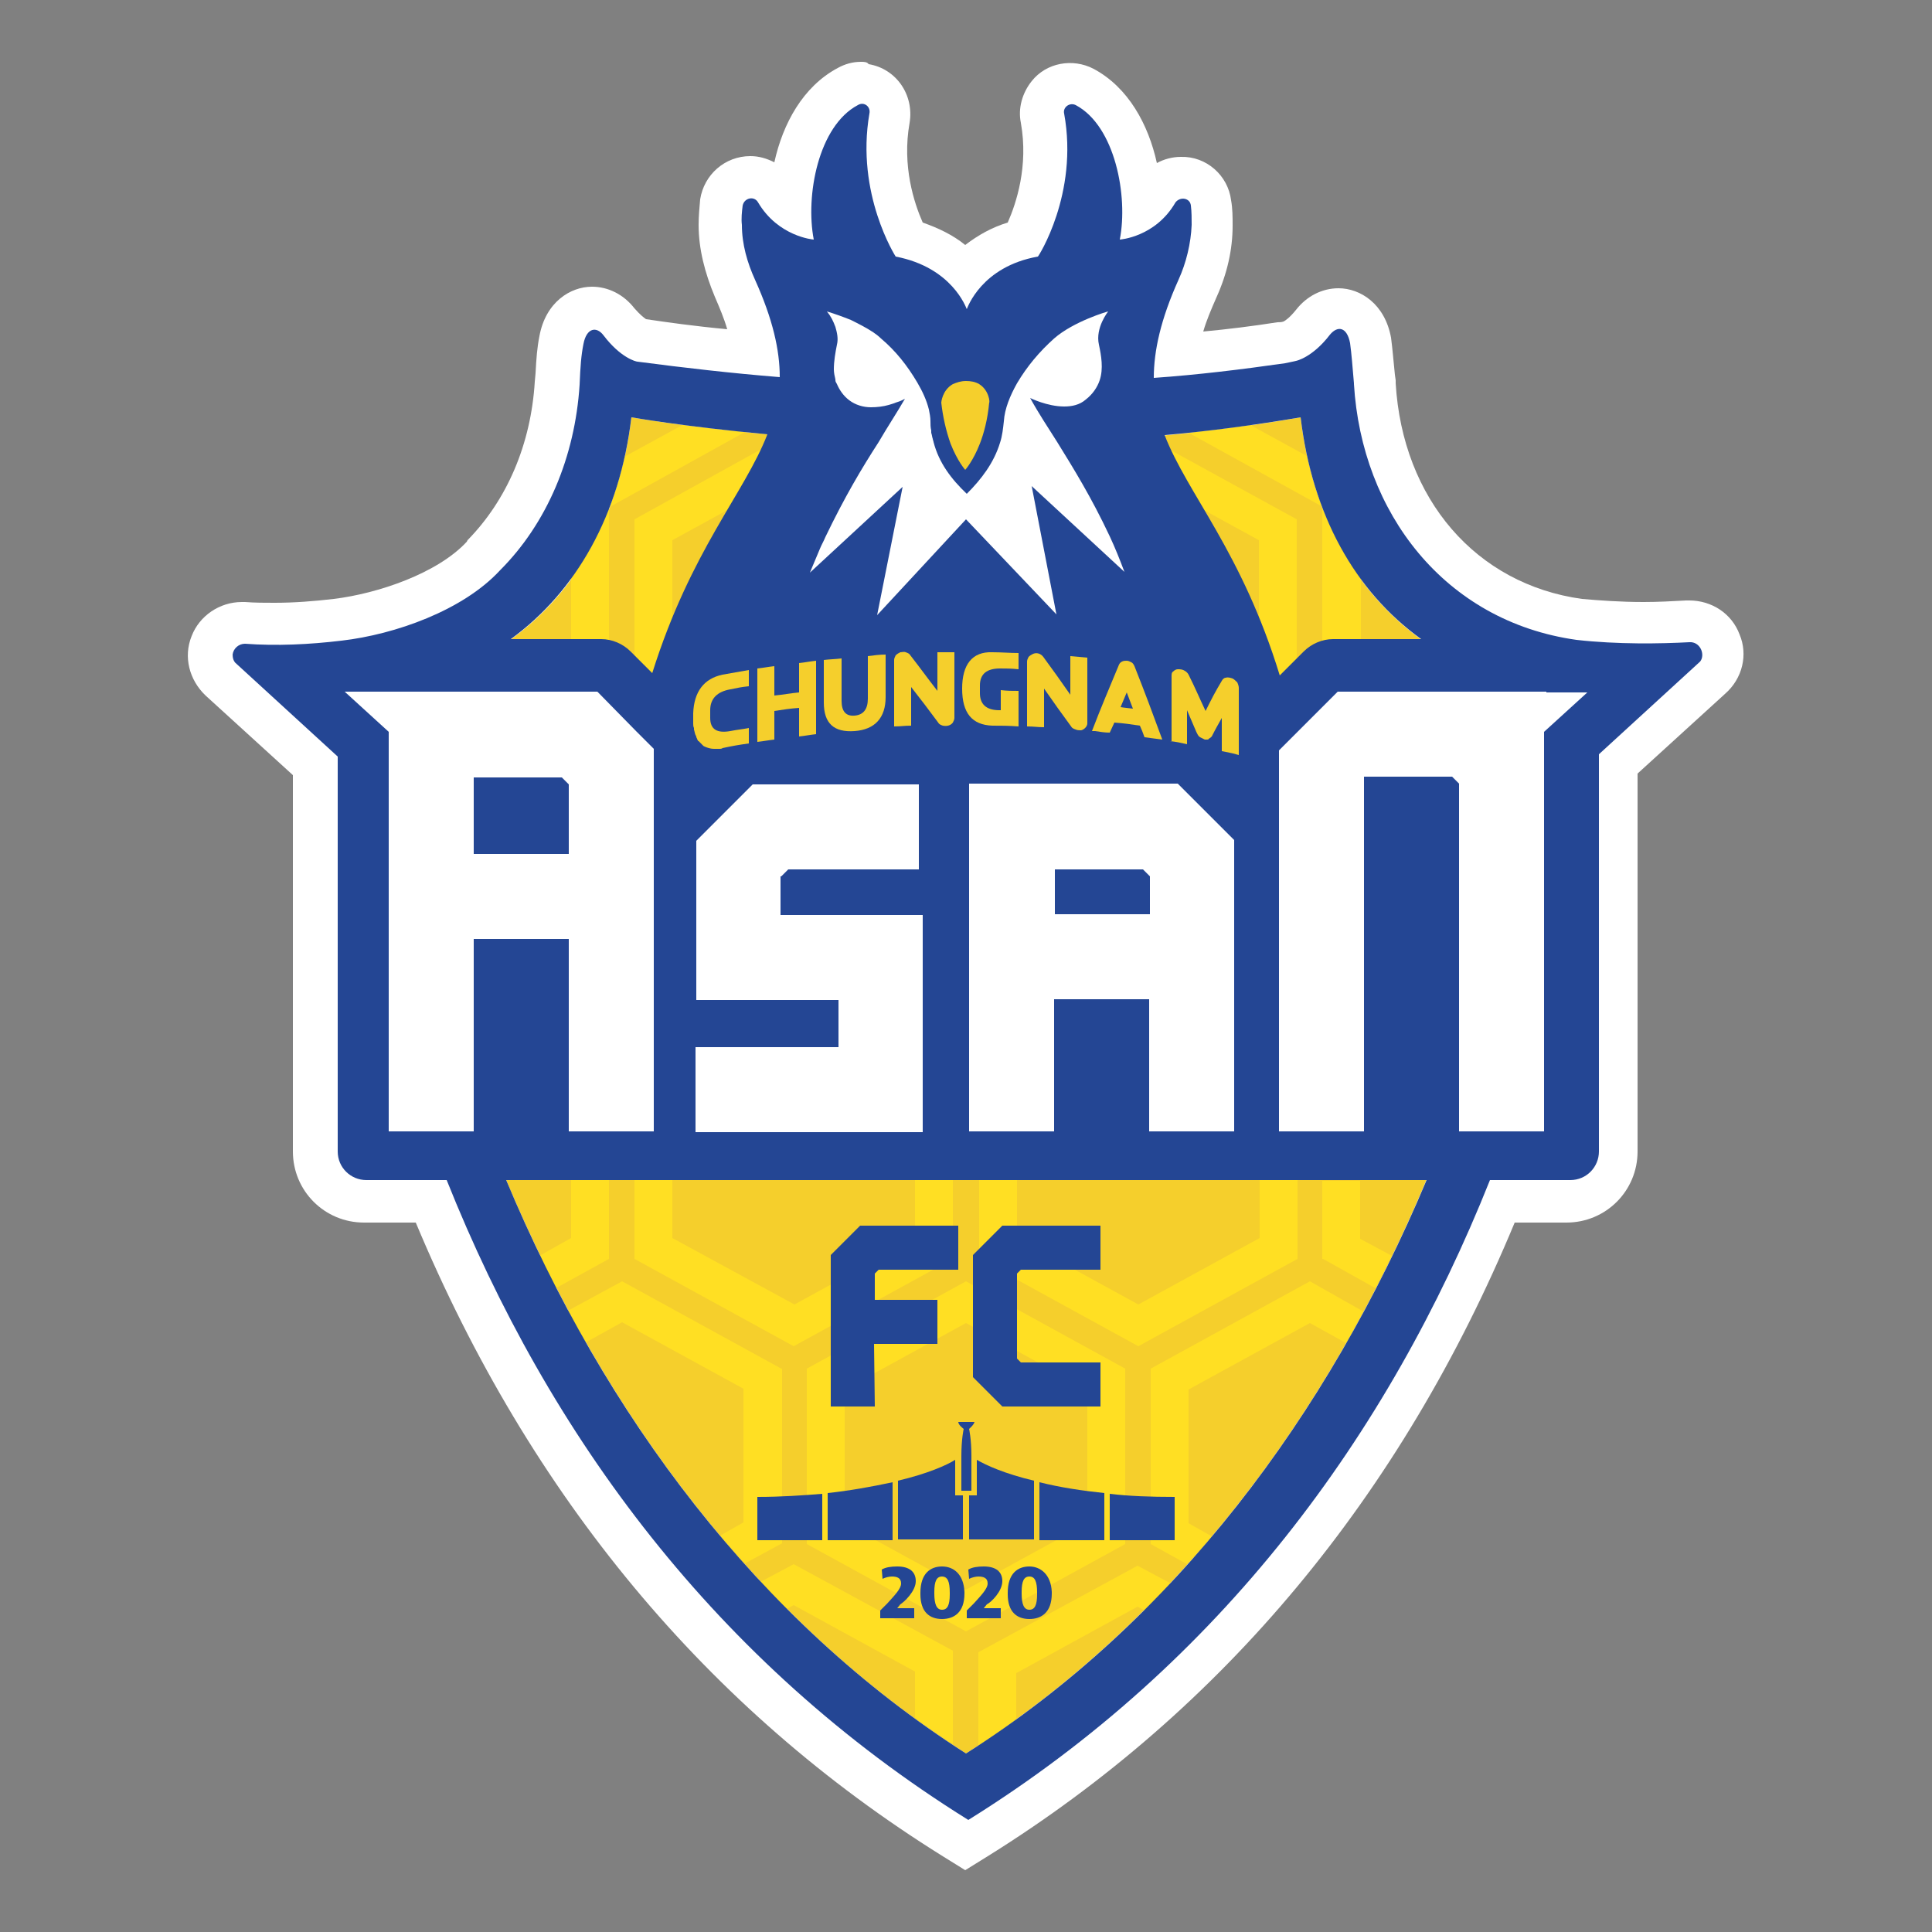 <?xml version="1.0" encoding="utf-8"?>
<!-- Generator: Adobe Illustrator 25.1.0, SVG Export Plug-In . SVG Version: 6.00 Build 0)  -->
<svg version="1.1" xmlns="http://www.w3.org/2000/svg" xmlns:xlink="http://www.w3.org/1999/xlink" x="0px" y="0px"
	 viewBox="0 0 250 250" style="enable-background:new 0 0 250 250;" xml:space="preserve">
<rect x="0" y="0" width="250" height="250" fill="#808080" stroke="none"/>
<style type="text/css">
	.st0{fill:#FFFFFF;}
	.st1{fill:#F5CF2C;}
	.st2{fill:#FFDF23;}
	.st3{fill:#244694;}
	.st4{fill:none;}
</style>
<g id="Layer_1">
	<g>
		<path class="st0" d="M225.1,82.1c-1-2.7-3.6-4.4-6.5-4.4l-0.4,0c-1.8,0.1-3.7,0.2-5.5,0.2c-3,0-5.7-0.2-8-0.4
			c-13.7-1.9-23.2-12.9-24.1-27.9l0-0.3l0-0.1l-0.1-0.7c-0.2-1.9-0.3-3.3-0.5-4.8c-0.8-4.4-4-6.4-6.8-6.4c-2.1,0-4.1,1-5.5,2.8
			c-0.8,1-1.4,1.4-1.6,1.5c-0.3,0.1-0.5,0.1-0.8,0.1c-3.2,0.5-6.4,0.9-9.6,1.2c0.4-1.4,1-2.8,1.7-4.4c1.4-3.1,2.1-6.2,2.1-9.3
			c0-1.1,0-2.2-0.2-3.3c-0.4-3.2-3.2-5.7-6.5-5.6c-1.1,0-2.2,0.3-3.1,0.8c-1.1-5-3.7-9.8-8.2-12.2c-2.7-1.4-6.1-0.8-8,1.6
			c-1.2,1.5-1.8,3.5-1.4,5.4c1,5.6-0.6,10.4-1.7,12.9c-2,0.6-3.8,1.6-5.5,2.9c-1.6-1.3-3.5-2.2-5.5-2.9c-1.1-2.5-2.7-7.3-1.7-12.9
			c0.6-3.6-1.7-7-5.3-7.6C112.2,8,111.8,8,111.4,8c-1.1,0-2.1,0.3-3,0.8c-4.5,2.4-7.1,7.2-8.2,12.2c-1-0.5-2-0.8-3.1-0.8
			c-3.3,0-6,2.4-6.5,5.6c-0.1,1.1-0.2,2.2-0.2,3.3c0,3.1,0.8,6.2,2.1,9.3c0.6,1.4,1.2,2.8,1.6,4.2c-4.3-0.4-7.8-0.9-10.5-1.3
			c-0.3-0.2-0.8-0.6-1.5-1.4c-1.4-1.8-3.4-2.8-5.5-2.8c-2.8,0-6,2-6.8,6.4c-0.3,1.5-0.4,2.9-0.5,4.8l-0.1,1.1
			c-0.5,8.1-3.6,15.3-8.7,20.5l-0.1,0.2c-3.8,4.1-11.5,6.7-17.2,7.4c-2.6,0.3-5.1,0.5-7.7,0.5c-1.3,0-2.5,0-3.8-0.1l-0.4,0
			c-2.9,0-5.5,1.8-6.5,4.4c-1.1,2.7-0.3,5.7,1.8,7.7l11.3,10.3V149c0,5.1,4.1,9.2,9.2,9.2h6.7c14.8,35.4,37.7,63,68.2,82l2.9,1.8
			l2.9-1.8c30.5-19,53.5-46.6,68.2-82h6.7c5.1,0,9.2-4.1,9.2-9.2v-48.9l11.3-10.3C225.5,87.8,226.2,84.7,225.1,82.1"/>
		<path class="st1" d="M168.3,54c-43.7,7.7-86.6,0-86.6,0c-2.3,19.4-14.1,32.4-31.8,35.3c4.9,54.4,30.7,109.3,75.1,137.6
			c44.5-28.3,70.3-83.2,75.1-137.6C182.4,86.4,170.6,73.4,168.3,54"/>
		<path class="st2" d="M96.4,55.9c-3.2-0.3-5.9-0.6-8.1-0.9l-7.5,4.1c0,0.1,0,0.1,0,0.2c-0.5,2.1-1.1,4.2-1.9,6.3L96.4,55.9z"/>
		<path class="st2" d="M138.6,57.1c-3.4,0.2-6.8,0.2-10.3,0.3l-3.4,1.9l-3.4-1.9c-3.7-0.1-7.1-0.2-10.4-0.4l13.9,7.6L138.6,57.1z"/>
		<path class="st2" d="M170.6,64.3l-0.1-0.2c-0.1-0.3-0.2-0.7-0.3-1c-0.3-0.9-0.6-1.9-0.8-2.9c-0.1-0.4-0.2-0.8-0.3-1.2l-7.3-4
			c-2.7,0.4-5.3,0.7-8,1l17.2,9.5C170.9,65.1,170.8,64.7,170.6,64.3"/>
		<path class="st2" d="M102.7,202.4l-4.3,2.3c1.1,1.2,2.2,2.4,3.4,3.5l0.9-0.5l15.7,8.6v6c1.6,1.2,3.2,2.3,4.9,3.4v-12.1
			L102.7,202.4z"/>
		<path class="st2" d="M126.6,213.8v12.1c1.7-1.1,3.3-2.2,4.9-3.4v-6l15.7-8.6l0.9,0.5c1.1-1.1,2.3-2.3,3.4-3.5l-4.3-2.3
			L126.6,213.8z"/>
		<path class="st2" d="M69.8,162.5l0.1,0.2L69.8,162.5L69.8,162.5z"/>
		<path class="st2" d="M71.9,166.7L71.9,166.7c-0.3-0.6-0.6-1.2-0.9-1.8C71.4,165.5,71.6,166.1,71.9,166.7"/>
		<path class="st2" d="M73.5,169.6c0.7,1.4,1.5,2.8,2.3,4.1l0,0C75,172.4,74.3,171,73.5,169.6L73.5,169.6z"/>
		<path class="st2" d="M93.1,198.8c1,1.2,2.1,2.5,3.1,3.6l0.1-0.1c-1.1-1.2-2.1-2.4-3.2-3.6L93.1,198.8z"/>
		<path class="st2" d="M153.7,202.5c1.1-1.2,2.1-2.4,3.1-3.6l-0.1,0C155.8,200,154.7,201.2,153.7,202.5L153.7,202.5z"/>
		<path class="st2" d="M69.8,89.5h9V65.7c-1.2,3.2-2.9,6.3-4.9,9.1v12.4L69.8,89.5z"/>
		<path class="st2" d="M82.1,89.5h9L87,87.2V69.9l15.7-8.6l15.7,8.6v17.3l-4.1,2.3h9V67.2l-19.4-10.7c-0.7,0-1.4-0.1-2.1-0.2
			L82.1,67.2V89.5z"/>
		<path class="st2" d="M126.6,89.5h9l-4.1-2.3V69.9l15.7-8.6l15.7,8.6v17.3l-4.1,2.3h9V67.2l-19.5-10.7c-0.9,0.1-1.7,0.1-2.6,0.2
			l-19.1,10.5V89.5z"/>
		<path class="st2" d="M180.2,89.5l-4.1-2.3V74.8c-0.8-1.1-1.6-2.3-2.3-3.5l-0.2-0.4c-0.7-1.2-1.3-2.5-1.9-3.8c0,0,0-0.1-0.1-0.1
			l-0.1-0.3c-0.1-0.3-0.3-0.7-0.4-1v23.8H180.2z"/>
		<path class="st2" d="M78.8,152.7h-4.9v7.5l-4.1,2.3c0,0.1,0.1,0.1,0.1,0.2c0.4,0.8,0.7,1.5,1.1,2.2c0.3,0.6,0.6,1.2,0.9,1.8
			l6.9-3.8V152.7z"/>
		<path class="st2" d="M118.5,160.2l-15.7,8.6L87,160.2v-7.5h-4.9v10.2l20.6,11.3l20.6-11.3v-10.2h-4.9V160.2z"/>
		<path class="st2" d="M163,160.2l-15.7,8.6l-15.7-8.6v-7.5h-4.9v10.2l20.6,11.3l20.6-11.3v-10.2H163V160.2z"/>
		<path class="st2" d="M171.2,162.9l6.8,3.8c0.7-1.4,1.4-2.8,2.1-4.2l-4.1-2.2v-7.5h-4.9V162.9z"/>
		<path class="st2" d="M101.1,177.1l-20.6-11.3l-7,3.8c0.7,1.4,1.5,2.8,2.3,4.1l4.7-2.6l15.7,8.6v17.3l-3,1.7c1,1.2,2.1,2.4,3.2,3.6
			l4.8-2.6V177.1z"/>
		<path class="st2" d="M140.7,197.1l-15.7,8.6l-15.7-8.6v-17.3l15.7-8.6l15.7,8.6V197.1z M104.4,177.1v22.7l20.6,11.3l20.6-11.3
			v-22.7L125,165.8L104.4,177.1z"/>
		<path class="st2" d="M169.5,165.8l-20.6,11.3v22.7l4.7,2.6c1.1-1.2,2.1-2.4,3.2-3.6l-3-1.7v-17.3l15.7-8.6l4.7,2.6
			c0.5-0.8,0.9-1.6,1.3-2.4c0.3-0.6,0.6-1.1,0.9-1.7L169.5,165.8z"/>
		<path class="st2" d="M174.2,173.7c0.5-0.8,0.9-1.6,1.3-2.4C175.1,172.1,174.6,172.9,174.2,173.7L174.2,173.7z"/>
		<path class="st3" d="M125,226.9L125,226.9c-26.8-17.1-46.8-43.8-59.5-74.2h119.1C171.8,183.2,151.8,209.9,125,226.9 M81.7,54
			c0,0,6.8,1.2,17.6,2.2c-3,7.7-9.9,15-14.9,30.9l-2.8-2.8c-1-1-2.4-1.6-3.8-1.6H66.1C74.6,76.5,80.2,66.6,81.7,54 M168.3,54
			c1.5,12.6,7,22.5,15.6,28.7h-11.4c-1.4,0-2.8,0.6-3.8,1.6l-3.1,3.1c-4.9-16-11.9-23.4-14.9-31.1C156.5,55.8,162.4,55,168.3,54
			 M218.6,83.1c-3.7,0.2-9.3,0.3-14.6-0.3c-17.1-2.4-27.8-16.5-28.8-33.1l0-0.1c-0.2-2.3-0.3-3.7-0.5-5.2c-0.4-2.1-1.6-2.3-2.6-1.1
			c-2.3,3-4.4,3.4-4.4,3.4s-0.4,0.1-1.4,0.3c-5.6,0.8-11.3,1.5-17,1.9c0-3.5,0.9-7.6,3.2-12.7c1-2.2,1.6-4.7,1.7-7.1
			c0-0.8,0-1.7-0.1-2.5c-0.1-1-1.4-1.2-2-0.4c-2.6,4.5-7.2,4.8-7.2,4.8c1.1-5.6-0.6-14.7-5.7-17.4c-0.8-0.4-1.7,0.3-1.5,1.1
			c1.9,10.4-3.4,18.6-3.4,18.5c-7.3,1.3-9.1,6.6-9.2,6.8h0c-0.1-0.2-1.9-5.4-9.2-6.8c0,0-5.2-8.1-3.4-18.5c0.2-0.9-0.7-1.6-1.5-1.1
			c-5.1,2.7-6.8,11.7-5.7,17.4c-0.1,0-4.6-0.4-7.2-4.8c-0.5-0.9-1.8-0.6-2,0.4c-0.1,0.8-0.2,1.7-0.1,2.5c0,2.5,0.7,4.9,1.7,7.1
			c2.3,5.1,3.2,9.1,3.2,12.6c-6.2-0.5-12.3-1.2-18.4-2c-0.2,0-2.2-0.5-4.4-3.4c-0.9-1.2-2.2-1-2.6,1.1c-0.3,1.5-0.4,2.9-0.5,5.3
			c-0.6,9.3-4.2,17.9-10.3,24c-4.8,5.2-13.6,8.3-20.5,9.1c-4.2,0.5-8.4,0.7-12.5,0.4c-0.8,0-1.5,0.6-1.6,1.4c0,0.4,0.1,0.9,0.5,1.2
			l13.1,12V149c0,2.1,1.7,3.7,3.7,3.7h10.4c13.2,33.1,34.9,62.5,67.5,82.8h0c32.6-20.3,54.3-49.7,67.5-82.8h10.4
			c2.1,0,3.7-1.7,3.7-3.7c0,0,0,0,0,0V97.6l13.1-12C220.7,84.7,220,83,218.6,83.1"/>
		<path class="st0" d="M73.6,110.5H61.3v-9.9h11.4l0.9,0.9V110.5z M77.3,89.5H44.6l5.7,5.2v51.7h11v-24.9h12.3v24.9h11V96.9
			l-2.2-2.2L77.3,89.5z"/>
		<path class="st0" d="M101.1,113.4l0.9-0.9h16.9v-11H97.4l-7.3,7.3v20.6h18.4v6.1H90v11h29.4v-28.1h-18.4V113.4z"/>
		<path class="st0" d="M148.8,118.3h-12.3v-5.8h11.4l0.9,0.9V118.3z M125.4,101.4v45h11v-17.1h12.3v17.1h11v-37.7l-7.3-7.3H125.4z"
			/>
		<path class="st0" d="M200.1,89.5h-27l-5.4,5.4l-2.2,2.2v49.3h11v-45.9h11.4l0.9,0.9v45h11V94.7l5.6-5.1H200.1z"/>
		<path class="st3" d="M142.4,182v-5.7h-10.3l-0.5-0.5v-2.6l0-2.9l0-2.9v-2.6l0.5-0.5h10.3v-5.7h-12.7l-3.8,3.8v15.8l3.8,3.8H142.4z
			"/>
		<path class="st3" d="M113.1,173.9h8.2v-5.7h-8.1l0-0.8v-2.6l0.5-0.5h10.3v-5.7h-12.7l-3.8,3.8V182h5.7L113.1,173.9z"/>
		<path class="st3" d="M118.5,204.6c0-1.2-0.8-1.9-2.4-1.9c-0.8,0-1.5,0.1-2,0.4l0.1,1.2c0.4-0.2,0.9-0.3,1.2-0.3
			c0.7,0,1.2,0.2,1.2,0.9c0,0.7-0.9,1.6-1.8,2.6l-0.9,0.9v1h4.4v-1.3h-2.2l0.4-0.5C117,207.3,118.5,205.9,118.5,204.6"/>
		<path class="st3" d="M122.9,206.3c0,1.4-0.3,2-1,2s-1-0.7-1-2.1V206c0-1.4,0.3-2,1-2c0.7,0,1,0.6,1,2.1V206.3z M121.9,202.7
			c-1.5,0-2.8,0.9-2.8,3.4v0.2c0,2.3,1.2,3.2,2.8,3.2c1.5,0,2.9-0.8,2.9-3.3v-0.2C124.7,203.7,123.4,202.7,121.9,202.7"/>
		<path class="st3" d="M129.7,204.6c0-1.2-0.8-1.9-2.4-1.9c-0.8,0-1.5,0.1-2,0.4l0.1,1.2c0.4-0.2,0.9-0.3,1.2-0.3
			c0.7,0,1.2,0.2,1.2,0.9c0,0.7-0.9,1.6-1.8,2.6l-0.9,0.9v1h4.4v-1.3h-2.2l0.4-0.5C128.3,207.3,129.7,205.9,129.7,204.6"/>
		<path class="st3" d="M134.2,206.3c0,1.4-0.3,2-1,2c-0.7,0-1-0.7-1-2.1V206c0-1.4,0.3-2,1-2c0.7,0,1,0.6,1,2.1V206.3z M133.2,202.7
			c-1.5,0-2.8,0.9-2.8,3.4v0.2c0,2.3,1.2,3.2,2.8,3.2c1.5,0,2.9-0.8,2.9-3.3v-0.2C136,203.7,134.6,202.7,133.2,202.7"/>
		<path class="st3" d="M98,199.3h8.4v-6c-2.5,0.2-5.3,0.4-8.4,0.4V199.3z"/>
		<path class="st3" d="M115.5,191.8c-2.8,0.6-5.6,1.1-8.4,1.4v6.1h8.4V191.8z"/>
		<path class="st3" d="M143.6,199.3h8.4v-5.6c-3.1,0-5.9-0.1-8.4-0.4V199.3z"/>
		<path class="st3" d="M134.5,199.3h8.4v-6.1c-2.8-0.3-5.6-0.7-8.4-1.4V199.3z"/>
		<path class="st3" d="M126.4,193.5h-1v5.7h8.4v-7.6c-3.8-0.9-6.2-2-7.4-2.7V193.5z"/>
		<path class="st3" d="M116.2,191.6v7.6h8.4v-5.7h-1v-4.6C122.5,189.6,120,190.7,116.2,191.6"/>
		<path class="st3" d="M125.7,188.4c0-2.2-0.3-3.5-0.3-3.5s0.6-0.5,0.7-0.9H124c0,0.4,0.7,0.9,0.7,0.9s-0.3,1.3-0.3,3.5v4.5h1.3
			V188.4z"/>
		<path class="st1" d="M89.7,92.8c0,0.3,0,0.5,0,0.8c0,0.2,0,0.4,0.1,0.6l0,0.2c0.1,0.3,0.1,0.6,0.3,0.9c0,0,0,0.1,0,0.1
			c0.1,0.1,0.1,0.3,0.2,0.4c0,0,0,0.1,0.1,0.1c0.2,0.2,0.4,0.4,0.6,0.6l0,0c0.1,0.1,0.2,0.1,0.4,0.2c0.3,0.1,0.6,0.2,1,0.2
			c0.2,0,0.5,0,0.7,0c0.1,0,0.3,0,0.4-0.1c1.4-0.3,2-0.4,3.4-0.6v-2c-1,0.2-1.4,0.2-2.4,0.4c-1.7,0.3-2.6-0.2-2.6-1.7v-1
			c0-1.5,0.9-2.4,2.6-2.7c1-0.2,1.4-0.3,2.4-0.4v-2.1c-1.1,0.2-2.3,0.4-3.4,0.6c-2.4,0.5-3.7,2.2-3.8,5l0,0
			C89.7,92.5,89.7,92.6,89.7,92.8"/>
		<path class="st1" d="M98,96c0.9-0.1,1.3-0.2,2.2-0.3V92c1.3-0.2,1.9-0.3,3.2-0.4v3.1h0v0.6c0.9-0.1,1.3-0.2,2.2-0.3v-9.5
			c-0.9,0.1-1.3,0.2-2.2,0.3v3.8c-1.1,0.1-2.1,0.3-3.2,0.4v-3.8c-0.9,0.1-1.3,0.2-2.2,0.3v8.1h0V96z"/>
		<path class="st1" d="M110.6,94.6c2.6-0.2,4-1.7,4-4.4v-5.5c-0.8,0-1.5,0.1-2.3,0.2v5.5c0,1.4-0.6,2.1-1.7,2.2
			c-1.1,0.1-1.7-0.5-1.7-1.9v-5.5c-0.8,0.1-1.5,0.1-2.3,0.2v5.5C106.6,93.6,107.9,94.8,110.6,94.6"/>
		<path class="st1" d="M117.9,88.9c1.4,1.8,2.1,2.7,3.5,4.6c0.1,0.2,0.3,0.3,0.6,0.4c0.5,0.1,1,0,1.3-0.4c0.1-0.2,0.2-0.4,0.2-0.6
			v-8.5c-0.7,0-1.5,0-2.2,0v5c-1.4-1.8-2.1-2.8-3.5-4.6c-0.1-0.2-0.3-0.3-0.6-0.4c-0.2-0.1-0.5,0-0.7,0c-0.2,0.1-0.4,0.2-0.6,0.4
			c-0.1,0.2-0.2,0.4-0.2,0.6v8.6c0.9,0,1.3-0.1,2.2-0.1V88.9z"/>
		<path class="st1" d="M128.4,93.9c1.3,0,2,0,3.4,0.1v-4.6c-0.9,0-1.4,0-2.3-0.1v2.6l-0.2,0c-1.7,0-2.5-0.8-2.5-2.2v-1
			c0-1.5,0.9-2.2,2.6-2.2c0.9,0,1.4,0,2.4,0.1v-2.1c-1.1,0-2.2-0.1-3.4-0.1c-2.6-0.1-3.9,1.6-3.9,4.7
			C124.5,92.3,125.8,93.8,128.4,93.9"/>
		<path class="st1" d="M135.1,89.1c1.4,2,2.1,3,3.5,4.9c0.1,0.2,0.3,0.3,0.6,0.4c0.2,0.1,0.5,0.1,0.7,0.1c0.4-0.1,0.8-0.5,0.8-0.9
			v-8.5c-0.9-0.1-1.3-0.1-2.2-0.2v5c-1.4-2-2.1-3-3.5-4.9c-0.3-0.4-0.8-0.6-1.3-0.4c-0.2,0.1-0.4,0.2-0.6,0.4
			c-0.1,0.2-0.2,0.4-0.2,0.6V94c0.9,0,1.3,0.1,2.2,0.1V89.1z"/>
		<path class="st1" d="M145.8,89.6l0.8,2.1c-0.7-0.1-1-0.1-1.6-0.2L145.8,89.6 M143.6,94.8l0.6-1.3c1.3,0.1,2,0.2,3.3,0.4l0.3,0.7h0
			l0.3,0.8c0.9,0.1,1.4,0.2,2.3,0.3c-1.4-3.8-2.1-5.7-3.6-9.5c-0.1-0.2-0.2-0.4-0.4-0.5c-0.2-0.1-0.4-0.2-0.6-0.2
			c-0.2,0-0.4,0-0.6,0.1c-0.2,0.1-0.3,0.2-0.4,0.4c-1.2,2.9-2.4,5.7-3.5,8.6c0.1,0,0.2,0,0.3,0h0.1
			C142.4,94.7,142.9,94.8,143.6,94.8"/>
		<path class="st1" d="M151.4,95.9c0.9,0.1,1.3,0.2,2.2,0.4v-4.4l1.2,2.8h0l0.1,0.2c0.1,0.2,0.2,0.4,0.4,0.5
			c0.2,0.1,0.4,0.2,0.6,0.3c0.1,0,0.2,0,0.3,0l0,0c0.1,0,0.2,0,0.2-0.1c0.2-0.1,0.3-0.2,0.4-0.3c0.5-1,0.8-1.5,1.3-2.4v4.3l0.5,0.1
			v0c0.6,0.1,1,0.2,1.7,0.4V89c0-0.2-0.1-0.5-0.2-0.7c-0.2-0.2-0.4-0.4-0.6-0.5c-0.3-0.1-0.6-0.2-0.9-0.1c-0.2,0-0.4,0.2-0.5,0.4
			c-0.9,1.5-1.3,2.3-2.1,3.9c-0.9-1.9-1.3-2.9-2.2-4.7c-0.1-0.2-0.3-0.4-0.5-0.5c-0.3-0.2-0.6-0.2-0.9-0.2c-0.2,0-0.4,0.1-0.6,0.3
			c-0.2,0.1-0.2,0.4-0.2,0.6v7.3h0V95.9z"/>
		<path class="st1" d="M126.7,49.7c-0.5-0.3-1.1-0.4-1.7-0.4c-0.7,0-1.2,0.2-1.7,0.4c-1.4,0.8-1.5,2.4-1.5,2.4
			c0.2,1.8,0.6,3.6,1.2,5.3c0.9,2.3,1.9,3.4,1.9,3.4s1-1.1,1.9-3.4c0.5-1.3,1-3.1,1.2-5.3C128.1,52.1,128,50.5,126.7,49.7"/>
		<path class="st0" d="M133.5,62.9l12,11.1c-0.6-1.6-1.2-3.1-1.9-4.6c-2.4-5.1-4.7-8.8-6.8-12.2c-1.2-1.9-2.4-3.7-3.5-5.7l0,0l0,0v0
			c0,0,2.2,1.1,4.4,1.1c1,0,2-0.2,2.8-0.9c0.9-0.7,1.5-1.6,1.8-2.5c0.5-1.5,0.2-3.2-0.1-4.6c-0.5-2.2,1.2-4.3,1.2-4.3
			c-0.1,0-4.5,1.3-7,3.5c-1.9,1.7-3.5,3.6-4.8,5.8c-0.9,1.6-1.6,3.3-1.7,4.9c-0.1,0.9-0.2,1.9-0.5,2.8c-0.8,2.6-2.4,4.7-4.3,6.6h0
			c-2-1.9-3.6-4-4.3-6.7c0-0.1-0.1-0.3-0.1-0.4c-0.1-0.3-0.1-0.5-0.2-0.8l0,0c0-0.1,0-0.2,0-0.3c-0.1-0.4-0.1-0.8-0.1-1.2
			c0-0.5-0.1-1-0.2-1.5c-0.3-1.2-0.8-2.3-1.5-3.5c-1.3-2.2-2.8-4.1-4.7-5.7c-0.3-0.3-0.7-0.6-1-0.8c-0.9-0.6-1.9-1.1-2.9-1.6
			c-1-0.4-2.1-0.8-3.1-1.1c0.5,0.6,0.8,1.2,1.1,2c0.2,0.7,0.4,1.5,0.2,2.3c-0.2,1-0.4,2.1-0.4,3.2c0,0.4,0.1,0.9,0.2,1.3l0,0.1
			c0,0.2,0.1,0.3,0.2,0.5c0.3,0.7,0.8,1.5,1.6,2.1c0.8,0.6,1.8,0.9,2.8,0.9c0.8,0,1.6-0.1,2.3-0.3c0.3-0.1,0.7-0.2,0.9-0.3
			c0.7-0.2,1.2-0.5,1.2-0.5l0,0c-1.1,1.9-2.3,3.7-3.4,5.6c-2.2,3.4-4.4,7.1-6.9,12.3c-0.2,0.5-0.5,1-0.7,1.5c-0.4,1-0.9,2.1-1.3,3.1
			l12-11.1l-3.3,16.6L125,67.2l11.7,12.3L133.5,62.9z"/>
	</g>
</g>
<g id="레이어_1">
	<rect x="8" y="8" class="st4" width="234" height="234"/>
</g>
<g id="_레이어_2">
</g>
</svg>

